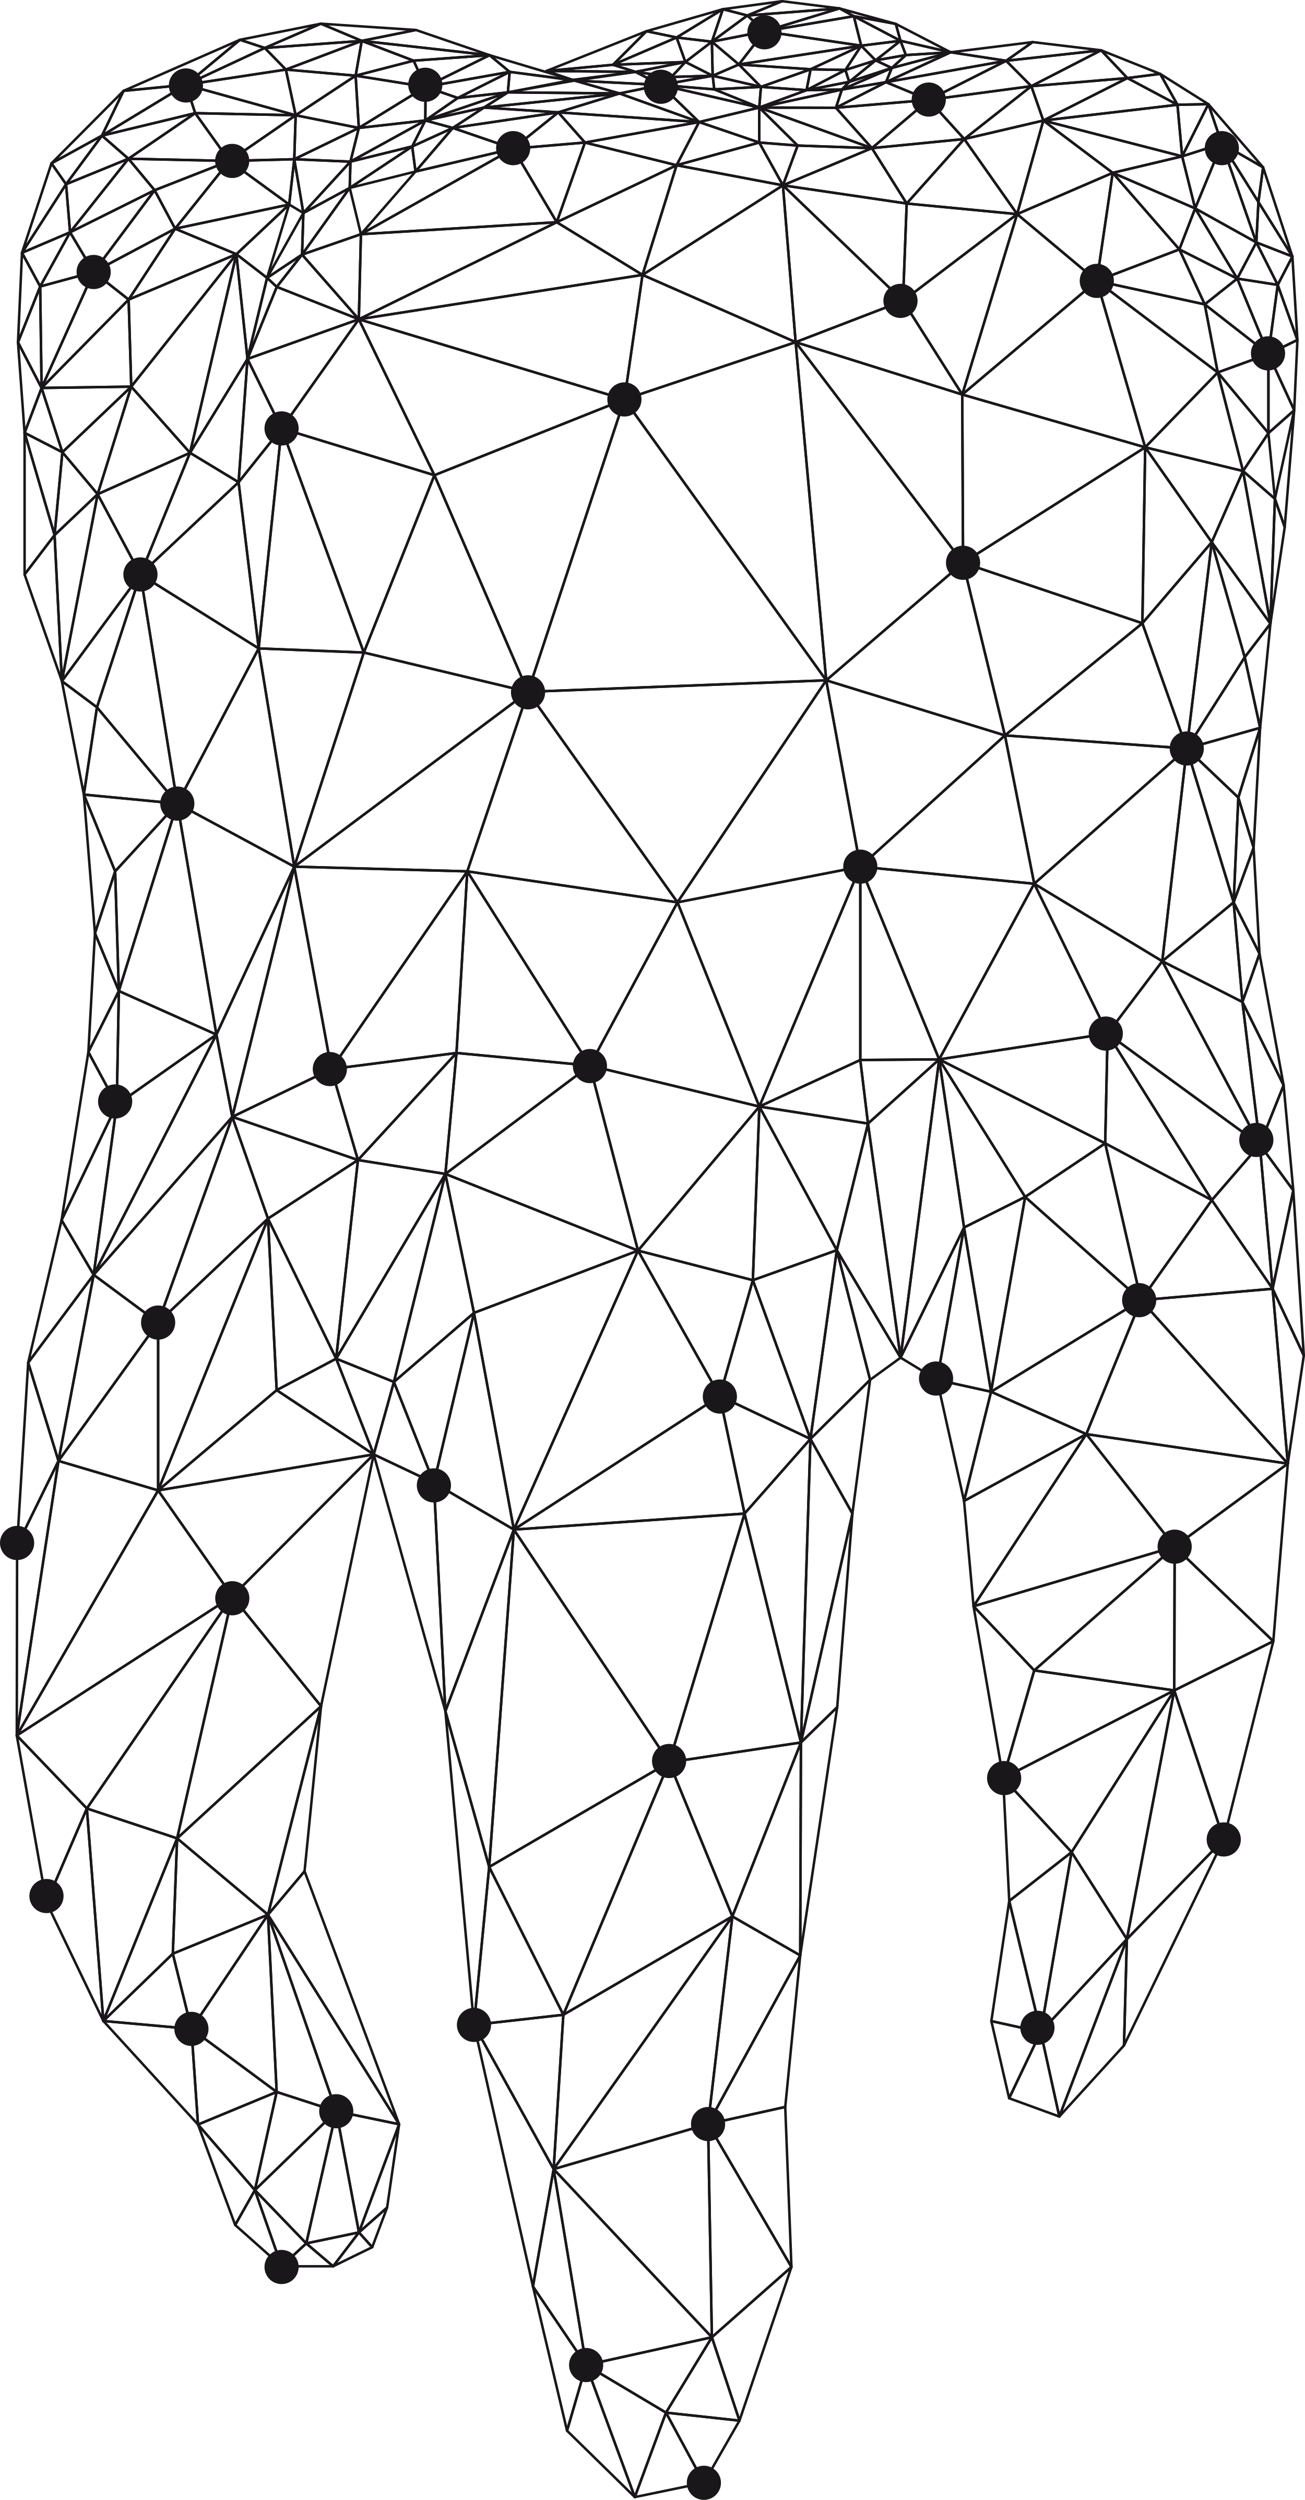 <?xml version="1.0" encoding="utf-8"?>
<!-- Generator: Adobe Illustrator 25.2.1, SVG Export Plug-In . SVG Version: 6.00 Build 0)  -->
<svg version="1.1" id="Layer_1" xmlns="http://www.w3.org/2000/svg" xmlns:xlink="http://www.w3.org/1999/xlink" x="0px" y="0px"
	 viewBox="0 0 130.56 250.09" style="enable-background:new 0 0 130.56 250.09;" xml:space="preserve">
<style type="text/css">
	.st0{fill:none;stroke:#1A171B;stroke-width:0.25;stroke-linejoin:round;stroke-miterlimit:10;}
	.st1{fill:#1A171B;}
</style>
<polygon id="XMLID_3590_" class="st0" points="36.11,23.43 55.7,22.23 51.34,14.87 "/>
<polygon id="XMLID_3589_" class="st0" points="35.9,31.94 64.28,27.5 55.7,22.23 "/>
<polygon id="XMLID_3588_" class="st0" points="35.9,31.94 62.47,39.96 64.28,27.5 "/>
<polygon id="XMLID_3587_" class="st0" points="36.11,23.43 35.9,31.94 55.7,22.23 "/>
<polygon id="XMLID_3586_" class="st0" points="55.7,22.23 58.52,14.26 51.34,14.87 "/>
<polygon id="XMLID_3585_" class="st0" points="55.7,22.23 67.69,16.53 64.28,27.5 "/>
<polygon id="XMLID_3584_" class="st0" points="55.7,22.23 58.52,14.26 67.69,16.53 "/>
<polygon id="XMLID_3583_" class="st0" points="64.28,27.5 67.69,16.53 78.33,18.54 "/>
<polygon id="XMLID_3582_" class="st0" points="64.28,27.5 79.6,34.23 62.47,39.96 "/>
<polygon id="XMLID_3581_" class="st0" points="78.33,18.54 79.6,34.23 64.28,27.5 "/>
<polygon id="XMLID_3580_" class="st0" points="78.33,18.54 79.6,34.23 90.34,30.1 "/>
<polygon id="XMLID_3579_" class="st0" points="90.34,30.1 90.71,20.36 78.33,18.54 "/>
<polygon id="XMLID_3578_" class="st0" points="78.33,18.54 87.23,14.82 90.71,20.36 "/>
<polygon id="XMLID_3577_" class="st0" points="78.33,18.54 79.8,14.56 87.23,14.82 "/>
<polygon id="XMLID_3576_" class="st0" points="78.33,18.54 75.96,14.26 79.8,14.56 "/>
<polygon id="XMLID_3575_" class="st0" points="75.96,14.26 67.69,16.53 78.33,18.54 "/>
<polygon id="XMLID_3574_" class="st0" points="51.34,14.87 55.85,11.24 58.52,14.26 "/>
<polygon id="XMLID_3573_" class="st0" points="55.85,11.24 58.52,14.26 69.94,12.21 "/>
<polygon id="XMLID_3572_" class="st0" points="58.52,14.26 69.94,12.21 67.69,16.53 "/>
<polygon id="XMLID_3571_" class="st0" points="75.96,14.26 69.94,12.21 67.69,16.53 "/>
<polygon id="XMLID_3570_" class="st0" points="69.94,12.21 75.96,10.76 75.96,14.26 "/>
<polygon id="XMLID_3569_" class="st0" points="75.96,10.76 79.8,14.56 75.96,14.26 "/>
<polygon id="XMLID_3568_" class="st0" points="75.96,10.76 87.23,14.82 79.8,14.56 "/>
<polygon id="XMLID_3567_" class="st0" points="90.71,20.36 101.76,21.42 90.34,30.1 "/>
<polygon id="XMLID_3566_" class="st0" points="101.76,21.42 96.47,13.91 90.71,20.36 "/>
<polygon id="XMLID_3565_" class="st0" points="92.92,9.99 87.23,14.82 96.47,13.91 "/>
<polygon id="XMLID_3564_" class="st0" points="83.63,10.78 87.23,14.82 92.92,9.99 "/>
<polygon id="XMLID_3563_" class="st0" points="75.96,10.76 66.12,8.5 69.94,12.21 "/>
<polygon id="XMLID_3562_" class="st0" points="66.12,8.5 69.94,12.21 61.98,9.35 "/>
<polygon id="XMLID_3561_" class="st0" points="61.98,9.35 55.85,11.24 69.94,12.21 "/>
<polygon id="XMLID_3560_" class="st0" points="61.98,9.35 57.48,8.06 66.12,8.5 "/>
<polygon id="XMLID_3559_" class="st0" points="57.48,8.06 50.81,9.24 61.98,9.35 "/>
<polygon id="XMLID_3558_" class="st0" points="50.81,9.24 48.42,10.76 61.98,9.35 "/>
<polygon id="XMLID_3557_" class="st0" points="48.42,10.76 45.3,12.8 55.85,11.24 "/>
<polygon id="XMLID_3556_" class="st0" points="48.42,10.76 55.85,11.24 61.98,9.35 "/>
<polygon id="XMLID_3555_" class="st0" points="83.63,10.78 75.96,10.76 87.23,14.82 "/>
<polygon id="XMLID_3554_" class="st0" points="75.96,10.76 84.23,8.96 83.63,10.78 "/>
<polygon id="XMLID_3553_" class="st0" points="84.23,8.96 88.64,8.22 83.63,10.78 "/>
<polygon id="XMLID_3552_" class="st0" points="88.64,8.22 92.92,9.99 83.63,10.78 "/>
<polygon id="XMLID_3551_" class="st0" points="84.23,8.96 89.22,6.8 88.64,8.22 "/>
<polygon id="XMLID_3550_" class="st0" points="89.22,6.8 95.11,5.23 88.64,8.22 "/>
<polygon id="XMLID_3549_" class="st0" points="88.64,8.22 100.66,6.08 95.11,5.23 "/>
<polygon id="XMLID_3548_" class="st0" points="92.92,9.99 100.66,6.08 88.64,8.22 "/>
<polygon id="XMLID_3547_" class="st0" points="92.92,9.99 103.18,8.62 96.47,13.91 "/>
<polygon id="XMLID_3546_" class="st0" points="103.18,8.62 104.38,12.06 96.47,13.91 "/>
<polygon id="XMLID_3545_" class="st0" points="103.18,8.62 100.66,6.08 92.92,9.99 "/>
<polygon id="XMLID_3544_" class="st0" points="104.38,12.06 96.47,13.91 101.76,21.42 "/>
<polygon id="XMLID_3543_" class="st0" points="90.71,20.36 87.23,14.82 96.47,13.91 "/>
<polygon id="XMLID_3542_" class="st0" points="55.85,11.24 45.3,12.8 51.34,14.87 "/>
<polygon id="XMLID_3541_" class="st0" points="42.55,12.05 50.81,9.24 48.42,10.76 "/>
<polygon id="XMLID_3540_" class="st0" points="45.3,12.8 42.55,12.05 48.42,10.76 "/>
<polygon id="XMLID_3539_" class="st0" points="45.3,12.8 41.24,14.65 42.55,12.05 "/>
<polygon id="XMLID_3538_" class="st0" points="45.3,12.8 41.57,17.16 41.24,14.65 "/>
<polygon id="XMLID_3537_" class="st0" points="41.57,17.16 45.3,12.8 51.34,14.87 "/>
<polygon id="XMLID_3536_" class="st0" points="41.57,17.16 36.11,23.43 51.34,14.87 "/>
<polygon id="XMLID_3535_" class="st0" points="35.06,16.17 42.55,12.05 41.24,14.65 "/>
<polygon id="XMLID_3534_" class="st0" points="35.06,16.17 34.99,18.8 41.24,14.65 "/>
<polygon id="XMLID_3533_" class="st0" points="34.99,18.8 41.57,17.16 41.24,14.65 "/>
<polygon id="XMLID_3532_" class="st0" points="35.06,16.17 30.35,21.31 34.99,18.8 "/>
<polygon id="XMLID_3531_" class="st0" points="30.35,21.31 30.22,25.47 34.99,18.8 "/>
<polygon id="XMLID_3530_" class="st0" points="30.22,25.47 36.11,23.43 34.99,18.8 "/>
<polygon id="XMLID_3529_" class="st0" points="30.35,21.31 26.72,27.8 30.22,25.47 "/>
<polygon id="XMLID_3528_" class="st0" points="26.72,27.8 24.76,35.91 27.69,28.7 "/>
<polygon id="XMLID_3527_" class="st0" points="27.69,28.7 30.22,25.47 26.72,27.8 "/>
<polygon id="XMLID_3526_" class="st0" points="30.22,25.47 35.9,31.94 36.11,23.43 "/>
<polygon id="XMLID_3525_" class="st0" points="30.22,25.47 27.69,28.7 35.9,31.94 "/>
<polygon id="XMLID_3524_" class="st0" points="24.76,35.91 27.69,28.7 35.9,31.94 "/>
<polygon id="XMLID_3523_" class="st0" points="62.47,39.96 35.9,31.94 43.46,47.54 "/>
<polygon id="XMLID_3522_" class="st0" points="24.76,35.91 28.17,42.86 35.9,31.94 "/>
<polygon id="XMLID_3521_" class="st0" points="43.46,47.54 35.9,31.94 28.17,42.86 "/>
<polygon id="XMLID_3520_" class="st0" points="24.76,35.91 23.87,48.24 28.17,42.86 "/>
<polygon id="XMLID_3519_" class="st0" points="43.46,47.54 28.17,42.86 36.4,65.28 "/>
<polygon id="XMLID_3518_" class="st0" points="23.87,48.24 25.88,64.87 28.17,42.86 "/>
<polygon id="XMLID_3517_" class="st0" points="36.4,65.28 25.88,64.87 28.17,42.86 "/>
<polygon id="XMLID_3516_" class="st0" points="43.46,47.54 52.82,69.21 36.4,65.28 "/>
<polygon id="XMLID_3515_" class="st0" points="62.47,39.96 52.82,69.21 43.46,47.54 "/>
<polygon id="XMLID_3514_" class="st0" points="79.6,34.23 82.66,68.06 62.47,39.96 "/>
<polygon id="XMLID_3513_" class="st0" points="52.82,69.21 82.66,68.06 62.47,39.96 "/>
<polygon id="XMLID_3512_" class="st0" points="25.88,64.87 29.44,86.7 36.4,65.28 "/>
<polygon id="XMLID_3511_" class="st0" points="52.82,69.21 29.44,86.7 36.4,65.28 "/>
<polygon id="XMLID_3510_" class="st0" points="82.66,68.06 67.78,90.27 52.82,69.21 "/>
<polygon id="XMLID_3509_" class="st0" points="29.44,86.7 46.75,87.17 52.82,69.21 "/>
<polygon id="XMLID_3508_" class="st0" points="67.78,90.27 46.75,87.17 52.82,69.21 "/>
<polygon id="XMLID_3507_" class="st0" points="79.6,34.23 96.35,56.3 82.66,68.06 "/>
<polygon id="XMLID_3506_" class="st0" points="90.34,30.1 96.27,39.47 79.6,34.23 "/>
<polygon id="XMLID_3505_" class="st0" points="96.35,56.3 79.6,34.23 96.27,39.47 "/>
<polygon id="XMLID_3504_" class="st0" points="101.76,21.42 90.34,30.1 96.27,39.47 "/>
<polygon id="XMLID_3503_" class="st0" points="101.76,21.42 104.38,12.06 111.32,17.29 "/>
<polygon id="XMLID_3502_" class="st0" points="111.32,17.29 109.73,28.1 101.76,21.42 "/>
<polygon id="XMLID_3501_" class="st0" points="96.27,39.47 101.76,21.42 109.73,28.1 "/>
<polygon id="XMLID_3500_" class="st0" points="109.73,28.1 114.57,44.75 96.27,39.47 "/>
<polygon id="XMLID_3499_" class="st0" points="96.35,56.3 96.27,39.47 114.57,44.75 "/>
<polygon id="XMLID_3498_" class="st0" points="82.66,68.06 96.35,56.3 100.54,73.57 "/>
<polygon id="XMLID_3497_" class="st0" points="114.57,44.75 96.35,56.3 114.29,62.35 "/>
<polygon id="XMLID_3496_" class="st0" points="100.54,73.57 96.35,56.3 114.29,62.35 "/>
<polygon id="XMLID_3495_" class="st0" points="82.66,68.06 86.07,86.7 67.78,90.27 "/>
<polygon id="XMLID_3494_" class="st0" points="100.54,73.57 86.07,86.7 82.66,68.06 "/>
<polygon id="XMLID_3493_" class="st0" points="114.29,62.35 118.73,74.88 100.54,73.57 "/>
<polygon id="XMLID_3492_" class="st0" points="86.07,86.7 100.54,73.57 103.47,88.41 "/>
<polygon id="XMLID_3491_" class="st0" points="118.73,74.88 103.47,88.41 100.54,73.57 "/>
<polygon id="XMLID_3490_" class="st0" points="114.29,62.35 121.23,54.24 118.73,74.88 "/>
<polygon id="XMLID_3489_" class="st0" points="114.57,44.75 114.29,62.35 121.23,54.24 "/>
<polygon id="XMLID_3488_" class="st0" points="95.11,5.23 103.31,4.21 100.66,6.08 "/>
<polygon id="XMLID_3487_" class="st0" points="100.66,6.08 103.31,4.21 110.16,5.03 "/>
<polygon id="XMLID_3486_" class="st0" points="103.18,8.62 100.66,6.08 110.16,5.03 "/>
<polygon id="XMLID_3485_" class="st0" points="103.18,8.62 112.79,7.81 110.16,5.03 "/>
<polygon id="XMLID_3484_" class="st0" points="112.79,7.81 116.07,7.39 110.16,5.03 "/>
<polygon id="XMLID_3483_" class="st0" points="104.38,12.06 112.79,7.81 103.18,8.62 "/>
<polygon id="XMLID_3482_" class="st0" points="112.79,7.81 117.8,10.48 116.07,7.39 "/>
<polygon id="XMLID_3481_" class="st0" points="104.38,12.06 117.8,10.48 112.79,7.81 "/>
<polygon id="XMLID_3480_" class="st0" points="104.38,12.06 118.27,15.64 111.32,17.29 "/>
<polygon id="XMLID_3479_" class="st0" points="104.38,12.06 117.8,10.48 118.27,15.64 "/>
<polygon id="XMLID_3478_" class="st0" points="116.07,7.39 120.89,10.42 117.8,10.48 "/>
<polygon id="XMLID_3477_" class="st0" points="120.89,10.42 118.27,15.64 117.8,10.48 "/>
<polygon id="XMLID_3476_" class="st0" points="120.89,10.42 126.37,16.74 122.24,14.37 "/>
<polygon id="XMLID_3475_" class="st0" points="122.24,14.37 118.27,15.64 120.89,10.42 "/>
<polygon id="XMLID_3474_" class="st0" points="111.32,17.29 119.57,20.85 118.27,15.64 "/>
<polygon id="XMLID_3473_" class="st0" points="119.57,20.85 122.24,14.37 118.27,15.64 "/>
<polygon id="XMLID_3472_" class="st0" points="122.24,14.37 125.9,20.21 126.37,16.74 "/>
<polygon id="XMLID_3471_" class="st0" points="119.57,20.85 125.69,24.25 122.24,14.37 "/>
<polygon id="XMLID_3470_" class="st0" points="125.9,20.21 125.69,24.25 122.24,14.37 "/>
<polygon id="XMLID_3469_" class="st0" points="126.37,16.74 129.3,25.66 125.9,20.21 "/>
<polygon id="XMLID_3468_" class="st0" points="125.9,20.21 129.3,25.66 125.69,24.25 "/>
<polygon id="XMLID_3467_" class="st0" points="129.3,25.66 127.83,28.5 125.69,24.25 "/>
<polygon id="XMLID_3466_" class="st0" points="111.32,17.29 117.99,24.95 119.57,20.85 "/>
<polygon id="XMLID_3465_" class="st0" points="109.73,28.1 111.32,17.29 117.99,24.95 "/>
<polygon id="XMLID_3464_" class="st0" points="117.99,24.95 123.78,27.87 119.57,20.85 "/>
<polygon id="XMLID_3463_" class="st0" points="123.78,27.87 125.69,24.25 119.57,20.85 "/>
<polygon id="XMLID_3462_" class="st0" points="123.78,27.87 125.69,24.25 127.83,28.5 "/>
<polygon id="XMLID_3461_" class="st0" points="117.99,24.95 120.53,30.45 123.78,27.87 "/>
<polygon id="XMLID_3460_" class="st0" points="109.73,28.1 117.99,24.95 120.53,30.45 "/>
<polygon id="XMLID_3459_" class="st0" points="109.73,28.1 121.83,37.26 114.57,44.75 "/>
<polygon id="XMLID_3458_" class="st0" points="120.53,30.45 121.83,37.26 109.73,28.1 "/>
<polygon id="XMLID_3457_" class="st0" points="120.53,30.45 123.78,27.87 126.9,35.42 "/>
<polygon id="XMLID_3456_" class="st0" points="126.9,35.42 123.78,27.87 127.83,28.5 "/>
<polygon id="XMLID_3455_" class="st0" points="129.3,25.66 129.8,34.01 127.83,28.5 "/>
<polygon id="XMLID_3454_" class="st0" points="129.8,34.01 126.9,35.42 127.83,28.5 "/>
<polygon id="XMLID_3453_" class="st0" points="121.83,37.26 120.53,30.45 126.9,35.42 "/>
<polygon id="XMLID_3452_" class="st0" points="126.9,35.42 129.48,41.04 129.8,34.01 "/>
<polygon id="XMLID_3451_" class="st0" points="126.9,35.42 126.9,43.33 129.48,41.04 "/>
<polygon id="XMLID_3450_" class="st0" points="121.83,37.26 126.9,43.33 126.9,35.42 "/>
<polygon id="XMLID_3449_" class="st0" points="121.83,37.26 124.36,47.12 126.9,43.33 "/>
<polygon id="XMLID_3448_" class="st0" points="114.57,44.75 121.83,37.26 124.36,47.12 "/>
<polygon id="XMLID_3447_" class="st0" points="124.36,47.12 121.23,54.24 114.57,44.75 "/>
<polygon id="XMLID_3446_" class="st0" points="126.9,43.33 127.55,49.9 124.36,47.12 "/>
<polyline id="XMLID_3445_" class="st0" points="126.9,43.33 129.48,41.04 127.55,49.9 128.53,52.74 129.48,41.04 "/>
<polygon id="XMLID_3444_" class="st0" points="127.55,49.9 127.1,62.39 128.53,52.74 "/>
<polygon id="XMLID_3443_" class="st0" points="124.36,47.12 127.1,62.39 127.55,49.9 "/>
<polygon id="XMLID_3442_" class="st0" points="124.36,47.12 121.23,54.24 127.1,62.39 "/>
<polygon id="XMLID_3441_" class="st0" points="121.23,54.24 124.53,65.75 127.1,62.39 "/>
<polygon id="XMLID_3440_" class="st0" points="118.73,74.88 121.23,54.24 124.53,65.75 "/>
<polygon id="XMLID_3439_" class="st0" points="118.73,74.88 126.07,72.81 124.53,65.75 "/>
<polygon id="XMLID_3438_" class="st0" points="126.07,72.81 127.1,62.39 124.53,65.75 "/>
<polygon id="XMLID_3437_" class="st0" points="118.73,74.88 123.89,79.79 126.07,72.81 "/>
<polygon id="XMLID_3436_" class="st0" points="126.07,72.81 125.42,84.8 123.89,79.79 "/>
<polygon id="XMLID_3435_" class="st0" points="118.73,74.88 123.42,90.27 123.89,79.79 "/>
<polygon id="XMLID_3434_" class="st0" points="123.89,79.79 125.42,84.8 123.42,90.27 "/>
<polygon id="XMLID_3433_" class="st0" points="118.73,74.88 116.28,96.16 123.42,90.27 "/>
<polygon id="XMLID_3432_" class="st0" points="103.47,88.41 116.28,96.16 118.73,74.88 "/>
<polygon id="XMLID_3431_" class="st0" points="125.42,84.8 126.01,95.41 123.42,90.27 "/>
<polygon id="XMLID_3430_" class="st0" points="116.28,96.16 123.42,90.27 124.3,100.24 "/>
<polygon id="XMLID_3429_" class="st0" points="126.01,95.41 124.3,100.24 123.42,90.27 "/>
<polygon id="XMLID_3428_" class="st0" points="124.3,100.24 128.42,108.57 126.01,95.41 "/>
<polygon id="XMLID_3427_" class="st0" points="124.3,100.24 126.04,114.51 128.42,108.57 "/>
<polygon id="XMLID_3426_" class="st0" points="116.28,96.16 126.04,114.51 124.3,100.24 "/>
<polygon id="XMLID_3425_" class="st0" points="103.47,88.41 110.81,103.4 116.28,96.16 "/>
<polygon id="XMLID_3424_" class="st0" points="29.44,86.7 46.75,87.17 33.15,106.95 "/>
<polygon id="XMLID_3423_" class="st0" points="67.78,90.27 46.75,87.17 59.01,106.6 "/>
<polygon id="XMLID_3422_" class="st0" points="33.15,106.95 46.75,87.17 45.67,105.34 "/>
<polygon id="XMLID_3421_" class="st0" points="59.01,106.6 45.67,105.34 46.75,87.17 "/>
<polygon id="XMLID_3420_" class="st0" points="67.78,90.27 75.97,110.7 59.01,106.6 "/>
<polygon id="XMLID_3419_" class="st0" points="86.07,86.7 75.97,110.7 67.78,90.27 "/>
<polygon id="XMLID_3418_" class="st0" points="103.47,88.41 93.96,105.98 86.07,86.7 "/>
<polygon id="XMLID_3417_" class="st0" points="75.97,110.7 86.07,106.04 86.07,86.7 "/>
<polygon id="XMLID_3416_" class="st0" points="93.96,105.98 86.07,106.04 86.07,86.7 "/>
<polygon id="XMLID_3415_" class="st0" points="75.97,110.7 86.84,112.4 86.07,106.04 "/>
<polygon id="XMLID_3414_" class="st0" points="93.96,105.98 86.84,112.4 86.07,106.04 "/>
<polygon id="XMLID_3413_" class="st0" points="83.72,125.07 75.97,110.7 86.84,112.4 "/>
<polygon id="XMLID_3412_" class="st0" points="93.96,105.98 96.45,122.8 90.1,135.82 "/>
<polygon id="XMLID_3411_" class="st0" points="75.97,110.7 75.32,128.07 83.72,125.07 "/>
<polygon id="XMLID_3410_" class="st0" points="90.1,135.82 93.75,138.04 96.45,122.8 "/>
<polygon id="XMLID_3409_" class="st0" points="93.96,105.98 102.56,119.74 96.45,122.8 "/>
<polygon id="XMLID_3408_" class="st0" points="93.75,138.04 96.45,122.8 99.15,139.23 "/>
<polygon id="XMLID_3407_" class="st0" points="102.56,119.74 99.15,139.23 96.45,122.8 "/>
<polygon id="XMLID_3406_" class="st0" points="93.96,105.98 110.57,114.38 102.56,119.74 "/>
<polygon id="XMLID_3405_" class="st0" points="103.47,88.41 110.81,103.4 93.96,105.98 "/>
<polygon id="XMLID_3404_" class="st0" points="110.57,114.38 110.81,103.4 93.96,105.98 "/>
<polygon id="XMLID_3403_" class="st0" points="116.28,96.16 126.04,114.51 110.81,103.4 "/>
<polygon id="XMLID_3402_" class="st0" points="110.57,114.38 110.81,103.4 121.24,120.06 "/>
<polygon id="XMLID_3401_" class="st0" points="126.04,114.51 121.24,120.06 110.81,103.4 "/>
<polygon id="XMLID_3400_" class="st0" points="102.56,119.74 114.15,130.07 110.57,114.38 "/>
<polygon id="XMLID_3399_" class="st0" points="121.24,120.06 114.15,130.07 110.57,114.38 "/>
<polygon id="XMLID_3398_" class="st0" points="99.15,139.23 102.56,119.74 114.15,130.07 "/>
<polygon id="XMLID_3397_" class="st0" points="96.45,150.16 93.75,138.04 99.15,139.23 "/>
<polygon id="XMLID_3396_" class="st0" points="114.15,130.07 108.68,143.47 99.15,139.23 "/>
<polygon id="XMLID_3395_" class="st0" points="96.45,150.16 108.68,143.47 99.15,139.23 "/>
<polygon id="XMLID_3394_" class="st0" points="114.15,130.07 121.24,120.06 127.32,128.93 "/>
<polygon id="XMLID_3393_" class="st0" points="126.04,114.51 127.32,128.93 121.24,120.06 "/>
<polygon id="XMLID_3392_" class="st0" points="128.42,108.57 129.39,119.09 126.04,114.51 "/>
<polygon id="XMLID_3391_" class="st0" points="127.32,128.93 129.39,119.09 126.04,114.51 "/>
<polygon id="XMLID_3390_" class="st0" points="130.44,135.61 129.39,119.09 127.32,128.93 "/>
<polygon id="XMLID_3389_" class="st0" points="114.15,130.07 128.84,146.42 127.32,128.93 "/>
<polygon id="XMLID_3388_" class="st0" points="130.44,135.61 128.84,146.42 127.32,128.93 "/>
<polygon id="XMLID_3387_" class="st0" points="108.68,143.47 114.15,130.07 128.84,146.42 "/>
<polygon id="XMLID_3386_" class="st0" points="96.45,150.16 97.4,160.69 108.68,143.47 "/>
<polygon id="XMLID_3385_" class="st0" points="128.84,146.42 117.52,154.73 108.68,143.47 "/>
<polygon id="XMLID_3384_" class="st0" points="97.4,160.69 108.68,143.47 117.52,154.73 "/>
<polygon id="XMLID_3383_" class="st0" points="127.39,164.19 117.52,154.73 128.84,146.42 "/>
<polygon id="XMLID_3382_" class="st0" points="97.4,160.69 103.47,167.11 117.52,154.73 "/>
<polygon id="XMLID_3381_" class="st0" points="127.39,164.19 117.48,169.11 117.52,154.73 "/>
<polygon id="XMLID_3380_" class="st0" points="103.47,167.11 117.52,154.73 117.48,169.11 "/>
<polygon id="XMLID_3379_" class="st0" points="97.4,160.69 100.36,177.88 103.47,167.11 "/>
<polygon id="XMLID_3378_" class="st0" points="117.48,169.11 100.36,177.88 103.47,167.11 "/>
<polygon id="XMLID_3377_" class="st0" points="127.39,164.19 122.43,184.01 117.48,169.11 "/>
<polygon id="XMLID_3376_" class="st0" points="100.36,177.88 107.21,185.29 117.48,169.11 "/>
<polygon id="XMLID_3375_" class="st0" points="100.97,190.17 100.36,177.88 107.21,185.29 "/>
<polygon id="XMLID_3374_" class="st0" points="117.48,169.11 112.74,193.99 107.21,185.29 "/>
<polygon id="XMLID_3373_" class="st0" points="122.43,184.01 112.74,193.99 117.48,169.11 "/>
<polygon id="XMLID_3372_" class="st0" points="107.21,185.29 104.12,203.28 112.74,193.99 "/>
<polygon id="XMLID_3371_" class="st0" points="105.98,211.74 104.12,203.28 112.74,193.99 "/>
<polygon id="XMLID_3370_" class="st0" points="112.45,204.63 112.74,193.99 122.43,184.01 "/>
<polygon id="XMLID_3369_" class="st0" points="105.98,211.74 112.45,204.63 112.74,193.99 "/>
<polygon id="XMLID_3368_" class="st0" points="104.12,203.28 99.18,202.19 100.96,209.91 "/>
<polygon id="XMLID_3367_" class="st0" points="105.98,211.74 104.12,203.28 100.96,209.91 "/>
<polygon id="XMLID_3366_" class="st0" points="100.97,190.17 104.12,203.28 107.21,185.29 "/>
<polygon id="XMLID_3365_" class="st0" points="99.18,202.19 104.12,203.28 100.97,190.17 "/>
<polygon id="XMLID_3364_" class="st0" points="90.1,135.82 86.84,112.4 93.96,105.98 "/>
<polygon id="XMLID_3363_" class="st0" points="75.97,110.7 75.32,128.07 63.83,125.11 "/>
<polygon id="XMLID_3362_" class="st0" points="81.08,143.95 75.32,128.07 83.72,125.07 "/>
<polygon id="XMLID_3361_" class="st0" points="63.83,125.11 72.01,139.66 75.32,128.07 "/>
<polygon id="XMLID_3360_" class="st0" points="81.08,143.95 72.01,139.66 75.32,128.07 "/>
<polygon id="XMLID_3359_" class="st0" points="75.97,110.7 59.01,106.6 63.83,125.11 "/>
<polygon id="XMLID_3358_" class="st0" points="45.67,105.34 44.56,117.44 59.01,106.6 "/>
<polygon id="XMLID_3357_" class="st0" points="63.83,125.11 44.56,117.44 59.01,106.6 "/>
<polygon id="XMLID_3356_" class="st0" points="51.41,153.02 63.83,125.11 47.42,131.34 "/>
<polygon id="XMLID_3355_" class="st0" points="44.56,117.44 47.42,131.34 63.83,125.11 "/>
<polygon id="XMLID_3354_" class="st0" points="39.41,138.25 47.42,131.34 44.56,117.44 "/>
<polygon id="XMLID_3353_" class="st0" points="33.15,106.95 35.81,116.05 45.67,105.34 "/>
<polygon id="XMLID_3352_" class="st0" points="44.56,117.44 35.81,116.05 45.67,105.34 "/>
<polygon id="XMLID_3351_" class="st0" points="33.63,135.92 35.81,116.05 44.56,117.44 "/>
<polygon id="XMLID_3350_" class="st0" points="39.41,138.25 33.63,135.92 44.56,117.44 "/>
<polygon id="XMLID_3349_" class="st0" points="37.39,145.5 33.63,135.92 39.41,138.25 "/>
<polygon id="XMLID_3348_" class="st0" points="43.41,148.35 37.39,145.5 39.41,138.25 "/>
<polygon id="XMLID_3347_" class="st0" points="47.42,131.34 43.41,148.35 39.41,138.25 "/>
<polygon id="XMLID_3346_" class="st0" points="51.41,153.02 47.42,131.34 43.41,148.35 "/>
<polygon id="XMLID_3345_" class="st0" points="37.39,145.5 44.56,171.19 43.41,148.35 "/>
<polygon id="XMLID_3344_" class="st0" points="51.41,153.02 44.56,171.19 43.41,148.35 "/>
<polygon id="XMLID_3343_" class="st0" points="48.94,186.77 44.56,171.19 51.41,153.02 "/>
<polygon id="XMLID_3342_" class="st0" points="72.01,139.66 51.41,153.02 63.83,125.11 "/>
<polygon id="XMLID_3341_" class="st0" points="74.49,151.42 72.01,139.66 81.08,143.95 "/>
<polygon id="XMLID_3340_" class="st0" points="80.13,174.32 74.49,151.42 81.08,143.95 "/>
<polygon id="XMLID_3339_" class="st0" points="72.01,139.66 74.49,151.42 51.41,153.02 "/>
<polygon id="XMLID_3338_" class="st0" points="48.94,186.77 51.41,153.02 66.94,176.3 "/>
<polygon id="XMLID_3337_" class="st0" points="74.49,151.42 66.94,176.3 51.41,153.02 "/>
<polygon id="XMLID_3336_" class="st0" points="80.13,174.32 66.94,176.3 74.49,151.42 "/>
<polygon id="XMLID_3335_" class="st0" points="44.56,171.19 47.42,202.57 48.94,186.77 "/>
<polygon id="XMLID_3334_" class="st0" points="66.94,176.3 56.36,201.56 48.94,186.77 "/>
<polygon id="XMLID_3333_" class="st0" points="47.42,202.57 56.36,201.56 48.94,186.77 "/>
<polygon id="XMLID_3332_" class="st0" points="66.94,176.3 73.27,191.72 56.36,201.56 "/>
<polygon id="XMLID_3331_" class="st0" points="80.13,174.32 73.27,191.72 66.94,176.3 "/>
<polygon id="XMLID_3330_" class="st0" points="80.06,195.62 73.27,191.72 80.13,174.32 "/>
<polygon id="XMLID_3329_" class="st0" points="47.42,202.57 55.39,217 56.36,201.56 "/>
<polygon id="XMLID_3328_" class="st0" points="73.27,191.72 55.39,217 56.36,201.56 "/>
<polygon id="XMLID_3327_" class="st0" points="80.06,195.62 70.84,212.49 73.27,191.72 "/>
<polygon id="XMLID_3326_" class="st0" points="55.39,217 70.84,212.49 73.27,191.72 "/>
<polygon id="XMLID_3325_" class="st0" points="47.42,202.57 53.32,228.74 55.39,217 "/>
<polygon id="XMLID_3324_" class="st0" points="70.84,212.49 71.22,233.82 55.39,217 "/>
<polygon id="XMLID_3322_" class="st0" points="71.22,233.82 70.84,212.49 79.18,226.79 "/>
<polygon id="XMLID_3321_" class="st0" points="53.32,228.74 58.64,236.6 55.39,217 "/>
<polygon id="XMLID_3320_" class="st0" points="71.22,233.82 58.64,236.6 55.39,217 "/>
<polygon id="XMLID_3319_" class="st0" points="53.32,228.74 56.73,243.17 58.64,236.6 "/>
<polygon id="XMLID_3318_" class="st0" points="63.51,249.81 56.73,243.17 58.64,236.6 "/>
<polygon id="XMLID_3317_" class="st0" points="66.63,241.36 63.51,249.81 58.64,236.6 "/>
<polygon id="XMLID_3316_" class="st0" points="71.22,233.82 66.63,241.36 58.64,236.6 "/>
<polygon id="XMLID_3315_" class="st0" points="73.98,242.16 71.22,233.82 79.18,226.79 "/>
<polygon id="XMLID_3314_" class="st0" points="66.63,241.36 73.98,242.16 71.22,233.82 "/>
<polygon id="XMLID_3313_" class="st0" points="63.51,249.81 70.42,248.38 66.63,241.36 "/>
<polygon id="XMLID_3312_" class="st0" points="73.98,242.16 70.42,248.38 66.63,241.36 "/>
<polygon id="XMLID_3311_" class="st0" points="29.44,86.7 23.24,111.73 33.15,106.95 "/>
<polygon id="XMLID_3310_" class="st0" points="35.81,116.05 23.24,111.73 33.15,106.95 "/>
<polygon id="XMLID_3309_" class="st0" points="27.68,139.07 26.81,121.91 15.82,149.1 "/>
<polygon id="XMLID_3308_" class="st0" points="23.24,111.73 15.82,132.31 26.81,121.91 "/>
<polygon id="XMLID_3307_" class="st0" points="35.81,116.05 26.81,121.91 23.24,111.73 "/>
<polygon id="XMLID_3306_" class="st0" points="33.63,135.92 26.81,121.91 35.81,116.05 "/>
<polygon id="XMLID_3305_" class="st0" points="27.68,139.07 33.63,135.92 26.81,121.91 "/>
<polygon id="XMLID_3304_" class="st0" points="15.82,149.1 37.39,145.5 27.68,139.07 "/>
<polygon id="XMLID_3303_" class="st0" points="33.63,135.92 37.39,145.5 27.68,139.07 "/>
<polygon id="XMLID_3302_" class="st0" points="23.65,25.43 12.87,29.97 17.52,22.88 "/>
<polygon id="XMLID_3301_" class="st0" points="13.13,38.68 12.87,29.97 23.65,25.43 "/>
<polygon id="XMLID_3300_" class="st0" points="19.01,45.3 13.13,38.68 23.65,25.43 "/>
<polygon id="XMLID_3299_" class="st0" points="24.76,35.91 19.01,45.3 23.65,25.43 "/>
<polygon id="XMLID_3298_" class="st0" points="28.93,20.46 17.52,22.88 22.95,16.1 "/>
<polygon id="XMLID_3297_" class="st0" points="23.65,25.43 28.93,20.46 17.52,22.88 "/>
<polygon id="XMLID_3296_" class="st0" points="22.95,16.1 29.44,15.93 28.93,20.46 "/>
<polygon id="XMLID_3295_" class="st0" points="23.65,25.43 26.72,27.8 28.93,20.46 "/>
<polygon id="XMLID_3294_" class="st0" points="24.76,35.91 23.65,25.43 26.72,27.8 "/>
<polygon id="XMLID_3293_" class="st0" points="29.44,15.93 29.58,11.53 22.95,16.1 "/>
<polygon id="XMLID_3292_" class="st0" points="35.9,12.8 29.58,11.53 35.58,7.57 "/>
<polygon id="XMLID_3291_" class="st0" points="28.93,20.46 30.35,21.31 29.44,15.93 "/>
<polygon id="XMLID_3290_" class="st0" points="35.06,16.17 29.44,15.93 30.35,21.31 "/>
<polygon id="XMLID_3289_" class="st0" points="35.9,12.8 29.44,15.93 29.58,11.53 "/>
<polygon id="XMLID_3288_" class="st0" points="15.82,132.31 26.81,121.91 15.82,149.1 "/>
<polygon id="XMLID_3287_" class="st0" points="37.39,145.5 23.24,159.7 15.82,149.1 "/>
<polygon id="XMLID_3286_" class="st0" points="15.82,132.31 15.82,149.1 5.85,146.15 "/>
<polygon id="XMLID_3285_" class="st0" points="23.24,159.7 1.68,173.62 15.82,149.1 "/>
<polygon id="XMLID_3284_" class="st0" points="5.85,146.15 1.68,173.62 15.82,149.1 "/>
<polygon id="XMLID_3283_" class="st0" points="23.24,159.7 32.12,170.69 17.72,183.91 "/>
<polygon id="XMLID_3282_" class="st0" points="8.69,180.92 23.24,159.7 17.72,183.91 "/>
<polygon id="XMLID_3281_" class="st0" points="1.68,173.62 23.24,159.7 8.69,180.92 "/>
<polygon id="XMLID_3280_" class="st0" points="17.72,183.91 10.34,202.18 8.69,180.92 "/>
<polygon id="XMLID_3279_" class="st0" points="4.65,190.32 8.69,180.92 10.34,202.18 "/>
<polygon id="XMLID_3278_" class="st0" points="1.68,173.62 4.65,190.32 8.69,180.92 "/>
<polygon id="XMLID_3277_" class="st0" points="5.85,146.15 1.71,154.62 1.68,173.62 "/>
<polygon id="XMLID_3276_" class="st0" points="2.82,136.32 5.85,146.15 1.71,154.62 "/>
<polygon id="XMLID_3275_" class="st0" points="9.37,127.53 2.82,136.32 5.85,146.15 "/>
<polygon id="XMLID_3274_" class="st0" points="15.82,132.31 9.37,127.53 5.85,146.15 "/>
<polygon id="XMLID_3273_" class="st0" points="6.16,122.06 9.37,127.53 2.82,136.32 "/>
<polygon id="XMLID_3272_" class="st0" points="23.24,111.73 9.37,127.53 15.82,132.31 "/>
<polygon id="XMLID_3271_" class="st0" points="6.16,122.06 11.68,110.52 9.37,127.53 "/>
<polygon id="XMLID_3270_" class="st0" points="23.24,111.73 21.65,103.5 9.37,127.53 "/>
<polygon id="XMLID_3269_" class="st0" points="11.68,110.52 21.65,103.5 9.37,127.53 "/>
<polygon id="XMLID_3268_" class="st0" points="6.16,122.06 8.84,105.25 11.68,110.52 "/>
<polygon id="XMLID_3267_" class="st0" points="21.65,103.5 11.89,99.14 11.68,110.52 "/>
<polygon id="XMLID_3266_" class="st0" points="8.84,105.25 11.89,99.14 11.68,110.52 "/>
<polygon id="XMLID_3265_" class="st0" points="29.44,86.7 21.65,103.5 23.24,111.73 "/>
<polygon id="XMLID_3264_" class="st0" points="11.89,99.14 17.74,80.39 21.65,103.5 "/>
<polygon id="XMLID_3263_" class="st0" points="29.44,86.7 17.74,80.39 21.65,103.5 "/>
<polygon id="XMLID_3262_" class="st0" points="25.88,64.87 17.74,80.39 29.44,86.7 "/>
<polygon id="XMLID_3261_" class="st0" points="11.89,99.14 11.52,87.17 17.74,80.39 "/>
<polygon id="XMLID_3260_" class="st0" points="9.5,93.36 8.84,105.25 11.89,99.14 "/>
<polygon id="XMLID_3259_" class="st0" points="11.52,87.17 9.5,93.36 11.89,99.14 "/>
<polygon id="XMLID_3258_" class="st0" points="17.74,80.39 8.39,79.49 11.52,87.17 "/>
<polygon id="XMLID_3257_" class="st0" points="9.5,93.36 8.39,79.49 11.52,87.17 "/>
<polygon id="XMLID_3256_" class="st0" points="17.74,80.39 9.7,70.76 8.39,79.49 "/>
<polygon id="XMLID_3255_" class="st0" points="6.19,68.14 9.7,70.76 8.39,79.49 "/>
<polygon id="XMLID_3254_" class="st0" points="14.05,57.47 6.19,68.14 9.7,70.76 "/>
<polygon id="XMLID_3253_" class="st0" points="17.74,80.39 14.05,57.47 9.7,70.76 "/>
<polygon id="XMLID_3252_" class="st0" points="25.88,64.87 14.05,57.47 17.74,80.39 "/>
<polygon id="XMLID_3251_" class="st0" points="6.19,68.14 9.77,49.44 14.05,57.47 "/>
<polygon id="XMLID_3250_" class="st0" points="23.87,48.24 14.05,57.47 25.88,64.87 "/>
<polygon id="XMLID_3249_" class="st0" points="24.76,35.91 23.87,48.24 19.01,45.3 "/>
<polygon id="XMLID_3248_" class="st0" points="13.13,38.68 4.16,38.81 6.24,45.24 "/>
<polygon id="XMLID_3247_" class="st0" points="19.01,45.3 14.05,57.47 23.87,48.24 "/>
<polygon id="XMLID_3246_" class="st0" points="9.77,49.44 19.01,45.3 14.05,57.47 "/>
<polygon id="XMLID_3245_" class="st0" points="13.13,38.68 9.77,49.44 19.01,45.3 "/>
<polygon id="XMLID_3244_" class="st0" points="6.24,45.24 9.77,49.44 13.13,38.68 "/>
<polygon id="XMLID_3243_" class="st0" points="6.19,68.14 5.46,53.53 9.77,49.44 "/>
<polygon id="XMLID_3242_" class="st0" points="6.24,45.24 5.46,53.53 9.77,49.44 "/>
<polygon id="XMLID_3241_" class="st0" points="4.16,38.81 2.46,43.3 6.24,45.24 "/>
<polygon id="XMLID_3240_" class="st0" points="5.46,53.53 2.46,43.3 6.24,45.24 "/>
<polygon id="XMLID_3239_" class="st0" points="2.46,57.47 2.46,43.3 5.46,53.53 "/>
<polygon id="XMLID_3238_" class="st0" points="6.19,68.14 2.46,57.47 5.46,53.53 "/>
<polygon id="XMLID_3237_" class="st0" points="32.12,170.69 37.39,145.5 23.24,159.7 "/>
<polygon id="XMLID_3236_" class="st0" points="17.72,183.91 26.81,191.55 32.12,170.69 "/>
<polygon id="XMLID_3235_" class="st0" points="10.34,202.18 17.29,195.45 17.72,183.91 "/>
<polygon id="XMLID_3234_" class="st0" points="26.81,191.55 17.29,195.45 17.72,183.91 "/>
<polygon id="XMLID_3233_" class="st0" points="19.15,202.97 10.34,202.18 17.29,195.45 "/>
<polygon id="XMLID_3232_" class="st0" points="26.81,191.55 19.15,202.97 17.29,195.45 "/>
<polygon id="XMLID_3231_" class="st0" points="19.81,212.54 19.15,202.97 27.68,209.28 "/>
<polygon id="XMLID_3230_" class="st0" points="10.34,202.18 19.81,212.54 19.15,202.97 "/>
<polygon id="XMLID_3229_" class="st0" points="26.81,191.55 27.68,209.28 19.15,202.97 "/>
<polygon id="XMLID_3228_" class="st0" points="19.81,212.54 25.5,219.1 23.53,222.59 "/>
<polygon id="XMLID_3227_" class="st0" points="27.68,209.28 25.5,219.1 19.81,212.54 "/>
<polygon id="XMLID_3226_" class="st0" points="26.81,191.55 33.64,211.21 27.68,209.28 "/>
<polygon id="XMLID_3225_" class="st0" points="25.5,219.1 33.64,211.21 27.68,209.28 "/>
<polygon id="XMLID_3224_" class="st0" points="26.81,191.55 39.93,212.51 33.64,211.21 "/>
<polygon id="XMLID_3223_" class="st0" points="25.5,219.1 30.64,224.43 33.64,211.21 "/>
<polygon id="XMLID_3222_" class="st0" points="23.53,222.59 28.17,226.72 25.5,219.1 "/>
<polygon id="XMLID_3221_" class="st0" points="30.64,224.43 28.17,226.72 25.5,219.1 "/>
<polygon id="XMLID_3220_" class="st0" points="33.64,211.21 35.91,223.33 30.64,224.43 "/>
<polygon id="XMLID_3219_" class="st0" points="28.17,226.72 30.64,224.43 33.33,226.72 "/>
<polygon id="XMLID_3218_" class="st0" points="35.91,223.33 33.33,226.72 30.64,224.43 "/>
<polygon id="XMLID_3217_" class="st0" points="39.93,212.51 35.91,223.33 33.64,211.21 "/>
<polygon id="XMLID_3216_" class="st0" points="33.33,226.72 37.24,224.81 35.91,223.33 "/>
<polygon id="XMLID_3215_" class="st0" points="39.93,212.51 38.73,220.84 35.91,223.33 "/>
<polygon id="XMLID_3214_" class="st0" points="37.24,224.81 38.73,220.84 35.91,223.33 "/>
<polygon id="XMLID_3213_" class="st0" points="32.12,170.69 30.47,187.2 26.81,191.55 "/>
<polygon id="XMLID_3212_" class="st0" points="39.93,212.51 30.47,187.2 26.81,191.55 "/>
<polygon id="XMLID_3211_" class="st0" points="12.87,29.97 4.16,38.81 13.13,38.68 "/>
<polygon id="XMLID_3210_" class="st0" points="9.37,27.21 12.87,29.97 4.16,38.81 "/>
<polygon id="XMLID_3209_" class="st0" points="2.46,43.3 1.8,34.25 4.16,38.81 "/>
<polygon id="XMLID_3208_" class="st0" points="9.37,27.21 4.02,28.66 4.16,38.81 "/>
<polygon id="XMLID_3207_" class="st0" points="1.8,34.25 4.02,28.66 4.16,38.81 "/>
<polygon id="XMLID_3206_" class="st0" points="2.2,25.29 1.8,34.25 4.02,28.66 "/>
<polygon id="XMLID_3205_" class="st0" points="7.01,23.24 2.2,25.29 4.02,28.66 "/>
<polygon id="XMLID_3204_" class="st0" points="9.37,27.21 7.01,23.24 4.02,28.66 "/>
<polygon id="XMLID_3203_" class="st0" points="12.87,29.97 9.37,27.21 17.52,22.88 "/>
<polygon id="XMLID_3202_" class="st0" points="15.47,19.03 9.37,27.21 17.52,22.88 "/>
<polygon id="XMLID_3201_" class="st0" points="22.95,16.1 15.47,19.03 17.52,22.88 "/>
<polygon id="XMLID_3200_" class="st0" points="7.01,23.24 15.47,19.03 9.37,27.21 "/>
<polygon id="XMLID_3199_" class="st0" points="2.2,25.29 6.61,18.43 7.01,23.24 "/>
<polygon id="XMLID_3198_" class="st0" points="5.15,16.34 2.2,25.29 6.61,18.43 "/>
<polygon id="XMLID_3197_" class="st0" points="12.36,9.09 5.15,16.34 10.2,13.57 "/>
<polygon id="XMLID_3196_" class="st0" points="6.61,18.43 10.2,13.57 5.15,16.34 "/>
<polygon id="XMLID_3195_" class="st0" points="7.01,23.24 12.85,15.88 6.61,18.43 "/>
<polygon id="XMLID_3194_" class="st0" points="10.2,13.57 12.85,15.88 6.61,18.43 "/>
<polygon id="XMLID_3193_" class="st0" points="12.36,9.09 18.6,8.48 10.2,13.57 "/>
<polygon id="XMLID_3192_" class="st0" points="19.53,11.32 10.2,13.57 18.6,8.48 "/>
<polygon id="XMLID_3191_" class="st0" points="12.85,15.88 10.2,13.57 19.53,11.32 "/>
<polygon id="XMLID_3190_" class="st0" points="7.01,23.24 12.85,15.88 15.47,19.03 "/>
<polygon id="XMLID_3189_" class="st0" points="19.53,11.32 22.95,16.1 12.85,15.88 "/>
<polygon id="XMLID_3188_" class="st0" points="15.47,19.03 12.85,15.88 22.95,16.1 "/>
<polygon id="XMLID_3187_" class="st0" points="19.53,11.32 29.58,11.53 22.95,16.1 "/>
<polygon id="XMLID_3186_" class="st0" points="18.6,8.48 29.58,11.53 19.53,11.32 "/>
<polygon id="XMLID_3185_" class="st0" points="12.36,9.09 24.01,3.98 18.6,8.48 "/>
<polygon id="XMLID_3184_" class="st0" points="29.58,11.53 28.6,6.96 18.6,8.48 "/>
<polygon id="XMLID_3183_" class="st0" points="35.58,7.57 28.6,6.96 29.58,11.53 "/>
<polygon id="XMLID_3182_" class="st0" points="24.01,3.98 26.49,4.8 18.6,8.48 "/>
<polygon id="XMLID_3181_" class="st0" points="32.1,2.37 26.49,4.8 24.01,3.98 "/>
<polygon id="XMLID_3180_" class="st0" points="28.6,6.96 26.49,4.8 18.6,8.48 "/>
<polygon id="XMLID_3179_" class="st0" points="32.1,2.37 36.19,4.09 26.49,4.8 "/>
<polygon id="XMLID_3178_" class="st0" points="28.6,6.96 36.19,4.09 26.49,4.8 "/>
<polygon id="XMLID_3177_" class="st0" points="35.58,7.57 36.19,4.09 28.6,6.96 "/>
<polygon id="XMLID_3176_" class="st0" points="32.1,2.37 41.61,3 36.19,4.09 "/>
<polygon id="XMLID_3175_" class="st0" points="35.58,7.57 36.19,4.09 41.38,6.07 "/>
<polygon id="XMLID_3174_" class="st0" points="41.61,3 36.19,4.09 48.98,5.52 "/>
<polygon id="XMLID_3173_" class="st0" points="41.38,6.07 48.98,5.52 36.19,4.09 "/>
<polygon id="XMLID_3172_" class="st0" points="35.58,7.57 41.38,6.07 42.58,8.69 "/>
<polygon id="XMLID_3171_" class="st0" points="48.98,5.52 42.58,8.69 41.38,6.07 "/>
<polygon id="XMLID_3170_" class="st0" points="35.9,12.8 35.06,16.17 29.44,15.93 "/>
<polygon id="XMLID_3169_" class="st0" points="42.55,12.05 35.9,12.8 35.06,16.17 "/>
<polygon id="XMLID_3168_" class="st0" points="42.58,8.69 35.9,12.8 35.58,7.57 "/>
<polygon id="XMLID_3167_" class="st0" points="42.55,12.05 42.58,8.69 35.9,12.8 "/>
<polygon id="XMLID_3166_" class="st0" points="48.98,5.52 50.99,7.19 42.58,8.69 "/>
<polygon id="XMLID_3165_" class="st0" points="57.48,8.06 48.98,5.52 50.99,7.19 "/>
<polygon id="XMLID_3164_" class="st0" points="42.55,12.05 45.8,9.8 42.58,8.69 "/>
<polygon id="XMLID_3163_" class="st0" points="50.99,7.19 45.8,9.8 42.58,8.69 "/>
<polygon id="XMLID_3162_" class="st0" points="50.81,9.24 45.8,9.8 42.55,12.05 "/>
<polygon id="XMLID_3155_" class="st0" points="54.67,7.1 64.68,3.12 61.33,6.48 "/>
<polygon id="XMLID_3154_" class="st0" points="67.69,3.75 64.68,3.12 61.33,6.48 "/>
<polygon id="XMLID_3153_" class="st0" points="68.57,6.2 67.69,3.75 61.33,6.48 "/>
<polygon id="XMLID_3152_" class="st0" points="63.58,7.19 61.33,6.48 68.57,6.2 "/>
<polygon id="XMLID_3151_" class="st0" points="67.69,3.75 72.32,0.92 64.68,3.12 "/>
<polygon id="XMLID_3150_" class="st0" points="71.22,4.17 72.32,0.92 67.69,3.75 "/>
<polygon id="XMLID_3149_" class="st0" points="68.57,6.2 71.22,4.17 67.69,3.75 "/>
<polygon id="XMLID_3148_" class="st0" points="71.22,4.17 71.3,7.58 68.57,6.2 "/>
<polygon id="XMLID_3147_" class="st0" points="72.32,0.92 78.24,0.12 74.77,1.55 "/>
<polygon id="XMLID_3146_" class="st0" points="71.22,4.17 74.77,1.55 72.32,0.92 "/>
<polygon id="XMLID_3145_" class="st0" points="78.24,0.12 83.99,0.84 74.77,1.55 "/>
<polygon id="XMLID_3144_" class="st0" points="71.22,4.17 76.48,3.14 74.77,1.55 "/>
<polygon id="XMLID_3143_" class="st0" points="83.99,0.84 76.48,3.14 74.77,1.55 "/>
<polygon id="XMLID_3142_" class="st0" points="85.42,1.62 83.99,0.84 76.48,3.14 "/>
<polygon id="XMLID_3141_" class="st0" points="89.62,2.39 83.99,0.84 85.42,1.62 "/>
<polygon id="XMLID_3140_" class="st0" points="90.09,4.08 85.42,1.62 89.62,2.39 "/>
<polygon id="XMLID_3139_" class="st0" points="95.11,5.23 90.09,4.08 89.62,2.39 "/>
<polygon id="XMLID_3138_" class="st0" points="85.42,1.62 86.16,4.57 90.09,4.08 "/>
<polygon id="XMLID_3137_" class="st0" points="87.6,6.04 90.09,4.08 86.16,4.57 "/>
<polygon id="XMLID_3136_" class="st0" points="76.48,3.14 86.16,4.57 85.42,1.62 "/>
<polygon id="XMLID_3135_" class="st0" points="73.92,6.45 71.22,4.17 76.48,3.14 "/>
<polygon id="XMLID_3134_" class="st0" points="86.16,4.57 73.92,6.45 76.48,3.14 "/>
<polygon id="XMLID_3133_" class="st0" points="87.6,6.04 84.58,7 86.16,4.57 "/>
<polygon id="XMLID_3132_" class="st0" points="73.92,6.45 76.13,8.69 81.1,6.93 "/>
<polygon id="XMLID_3131_" class="st0" points="63.58,7.19 54.67,7.1 61.33,6.48 "/>
<polygon id="XMLID_3130_" class="st0" points="57.29,7.99 63.58,7.19 54.67,7.1 "/>
<polygon id="XMLID_3129_" class="st0" points="68.57,6.2 67.17,7.7 71.3,7.58 "/>
<polygon id="XMLID_3128_" class="st0" points="63.58,7.19 68.57,6.2 67.17,7.7 "/>
<polygon id="XMLID_3127_" class="st0" points="57.48,8.06 66.12,8.5 63.58,7.19 "/>
<polygon id="XMLID_3126_" class="st0" points="67.17,7.7 66.12,8.5 63.58,7.19 "/>
<polygon id="XMLID_3125_" class="st0" points="71.3,7.58 66.12,8.5 67.17,7.7 "/>
<polygon id="XMLID_3124_" class="st0" points="81.1,6.93 86.16,4.57 73.92,6.45 "/>
<polygon id="XMLID_3123_" class="st0" points="84.58,7 81.1,6.93 86.16,4.57 "/>
<polygon id="XMLID_3122_" class="st0" points="80.69,9.02 76.13,8.69 81.1,6.93 "/>
<polygon id="XMLID_3121_" class="st0" points="84.58,7 80.69,9.02 81.1,6.93 "/>
<polygon id="XMLID_3120_" class="st0" points="84.96,8.19 80.69,9.02 84.58,7 "/>
<polygon id="XMLID_3119_" class="st0" points="87.6,6.04 84.96,8.19 84.58,7 "/>
<polygon id="XMLID_3118_" class="st0" points="90.09,4.08 90.63,5.51 95.11,5.23 "/>
<polygon id="XMLID_3117_" class="st0" points="87.6,6.04 90.09,4.08 90.63,5.51 "/>
<polygon id="XMLID_3116_" class="st0" points="84.96,8.19 89.22,6.8 87.6,6.04 "/>
<polygon id="XMLID_3115_" class="st0" points="90.63,5.51 89.22,6.8 87.6,6.04 "/>
<polygon id="XMLID_3114_" class="st0" points="95.11,5.23 90.63,5.51 89.22,6.8 "/>
<polygon id="XMLID_3113_" class="st0" points="80.69,9.02 84.23,8.96 84.96,8.19 "/>
<polygon id="XMLID_3112_" class="st0" points="89.22,6.8 84.23,8.96 84.96,8.19 "/>
<polygon id="XMLID_3111_" class="st0" points="71.3,7.58 73.92,6.45 71.22,4.17 "/>
<polygon id="XMLID_3110_" class="st0" points="76.13,8.69 71.3,7.58 73.92,6.45 "/>
<polygon id="XMLID_3109_" class="st0" points="66.12,8.5 75.96,10.76 71.46,8.94 "/>
<polygon id="XMLID_3108_" class="st0" points="71.3,7.58 71.46,8.94 66.12,8.5 "/>
<polygon id="XMLID_3107_" class="st0" points="76.13,8.69 71.46,8.94 71.3,7.58 "/>
<polygon id="XMLID_3106_" class="st0" points="75.96,10.76 76.13,8.69 71.46,8.94 "/>
<polygon id="XMLID_3105_" class="st0" points="80.69,9.02 75.96,10.76 76.13,8.69 "/>
<polygon id="XMLID_3104_" class="st0" points="84.23,8.96 75.96,10.76 80.69,9.02 "/>
<polygon id="XMLID_3103_" class="st0" points="90.1,135.82 83.72,125.07 86.84,112.4 "/>
<polygon id="XMLID_3102_" class="st0" points="81.08,143.95 87.05,138.04 83.72,125.07 "/>
<polygon id="XMLID_3101_" class="st0" points="90.1,135.82 87.05,138.04 83.72,125.07 "/>
<polygon id="XMLID_3100_" class="st0" points="81.08,143.95 87.05,138.04 85.28,151.42 "/>
<polygon id="XMLID_3099_" class="st0" points="85.28,151.42 80.13,174.32 81.08,143.95 "/>
<polygon id="XMLID_3098_" class="st0" points="80.13,174.32 83.76,170.78 85.28,151.42 "/>
<polygon id="XMLID_3097_" class="st0" points="80.06,195.62 83.76,170.78 80.13,174.32 "/>
<polygon id="XMLID_3624_" class="st0" points="80.06,195.62 78.56,210.78 70.84,212.49 "/>
<polygon id="XMLID_3626_" class="st0" points="79.18,226.79 70.84,212.49 78.56,210.78 "/>
<circle id="XMLID_3591_" class="st1" cx="110.63" cy="103.4" r="1.71"/>
<circle id="XMLID_3612_" class="st1" cx="113.97" cy="130.07" r="1.71"/>
<circle id="XMLID_3616_" class="st1" cx="93.65" cy="137.91" r="1.71"/>
<circle id="XMLID_3613_" class="st1" cx="117.52" cy="154.73" r="1.71"/>
<circle id="XMLID_3614_" class="st1" cx="100.46" cy="177.88" r="1.71"/>
<circle id="XMLID_3615_" class="st1" cx="103.79" cy="202.86" r="1.71"/>
<circle id="XMLID_3617_" class="st1" cx="122.43" cy="184.02" r="1.71"/>
<circle id="XMLID_3593_" class="st1" cx="118.73" cy="74.88" r="1.71"/>
<circle id="XMLID_3611_" class="st1" cx="125.69" cy="114.04" r="1.71"/>
<circle id="XMLID_3594_" class="st1" cx="96.35" cy="56.3" r="1.71"/>
<circle id="XMLID_3607_" class="st1" cx="109.73" cy="28.1" r="1.71"/>
<circle id="XMLID_3609_" class="st1" cx="122.24" cy="14.82" r="1.71"/>
<circle id="XMLID_3610_" class="st1" cx="126.86" cy="35.35" r="1.71"/>
<circle id="XMLID_3608_" class="st1" cx="90.09" cy="30.1" r="1.71"/>
<circle id="XMLID_3595_" class="st1" cx="62.47" cy="39.96" r="1.71"/>
<circle id="XMLID_3597_" class="st1" cx="59.02" cy="106.65" r="1.71"/>
<circle id="XMLID_3629_" class="st1" cx="33" cy="106.95" r="1.71"/>
<circle id="XMLID_3630_" class="st1" cx="17.74" cy="80.39" r="1.71"/>
<circle id="XMLID_3631_" class="st1" cx="11.52" cy="110.19" r="1.71"/>
<circle id="XMLID_3632_" class="st1" cx="15.82" cy="132.31" r="1.71"/>
<circle id="XMLID_3633_" class="st1" cx="23.24" cy="159.89" r="1.71"/>
<circle id="XMLID_3638_" class="st1" cx="1.71" cy="154.36" r="1.71"/>
<circle id="XMLID_3634_" class="st1" cx="4.65" cy="189.68" r="1.71"/>
<circle id="XMLID_3635_" class="st1" cx="19.15" cy="202.97" r="1.71"/>
<circle id="XMLID_3636_" class="st1" cx="33.64" cy="211.21" r="1.71"/>
<circle id="XMLID_3637_" class="st1" cx="28.17" cy="226.79" r="1.71"/>
<circle id="XMLID_3618_" class="st1" cx="72.02" cy="139.71" r="1.71"/>
<circle id="XMLID_3619_" class="st1" cx="43.41" cy="148.6" r="1.71"/>
<circle id="XMLID_3620_" class="st1" cx="66.94" cy="176.17" r="1.71"/>
<circle id="XMLID_3621_" class="st1" cx="47.42" cy="202.57" r="1.71"/>
<circle id="XMLID_3622_" class="st1" cx="70.84" cy="212.49" r="1.71"/>
<circle id="XMLID_3627_" class="st1" cx="58.64" cy="236.6" r="1.71"/>
<circle id="XMLID_3628_" class="st1" cx="70.42" cy="248.38" r="1.71"/>
<circle id="XMLID_3598_" class="st1" cx="52.83" cy="69.26" r="1.71"/>
<circle id="XMLID_3596_" class="st1" cx="28.17" cy="42.86" r="1.71"/>
<circle id="XMLID_3599_" class="st1" cx="14.05" cy="57.47" r="1.71"/>
<circle id="XMLID_3600_" class="st1" cx="9.37" cy="27.21" r="1.71"/>
<circle id="XMLID_3601_" class="st1" cx="23.23" cy="16.1" r="1.71"/>
<circle id="XMLID_3602_" class="st1" cx="51.34" cy="14.82" r="1.71"/>
<circle id="XMLID_3603_" class="st1" cx="18.6" cy="8.55" r="1.71"/>
<circle id="XMLID_3604_" class="st1" cx="92.92" cy="9.96" r="1.71"/>
<circle id="XMLID_3605_" class="st1" cx="76.48" cy="3.23" r="1.71"/>
<circle id="XMLID_3606_" class="st1" cx="42.55" cy="8.48" r="1.71"/>
<circle id="XMLID_703_" class="st1" cx="66.12" cy="8.68" r="1.71"/>
<circle id="XMLID_3592_" class="st1" cx="86.07" cy="86.7" r="1.71"/>
<polygon id="XMLID_700_" class="st0" points="50.99,7.19 50.81,9.24 45.8,9.8 "/>
<polygon id="XMLID_702_" class="st0" points="50.99,7.19 57.29,7.99 50.81,9.24 "/>
</svg>
